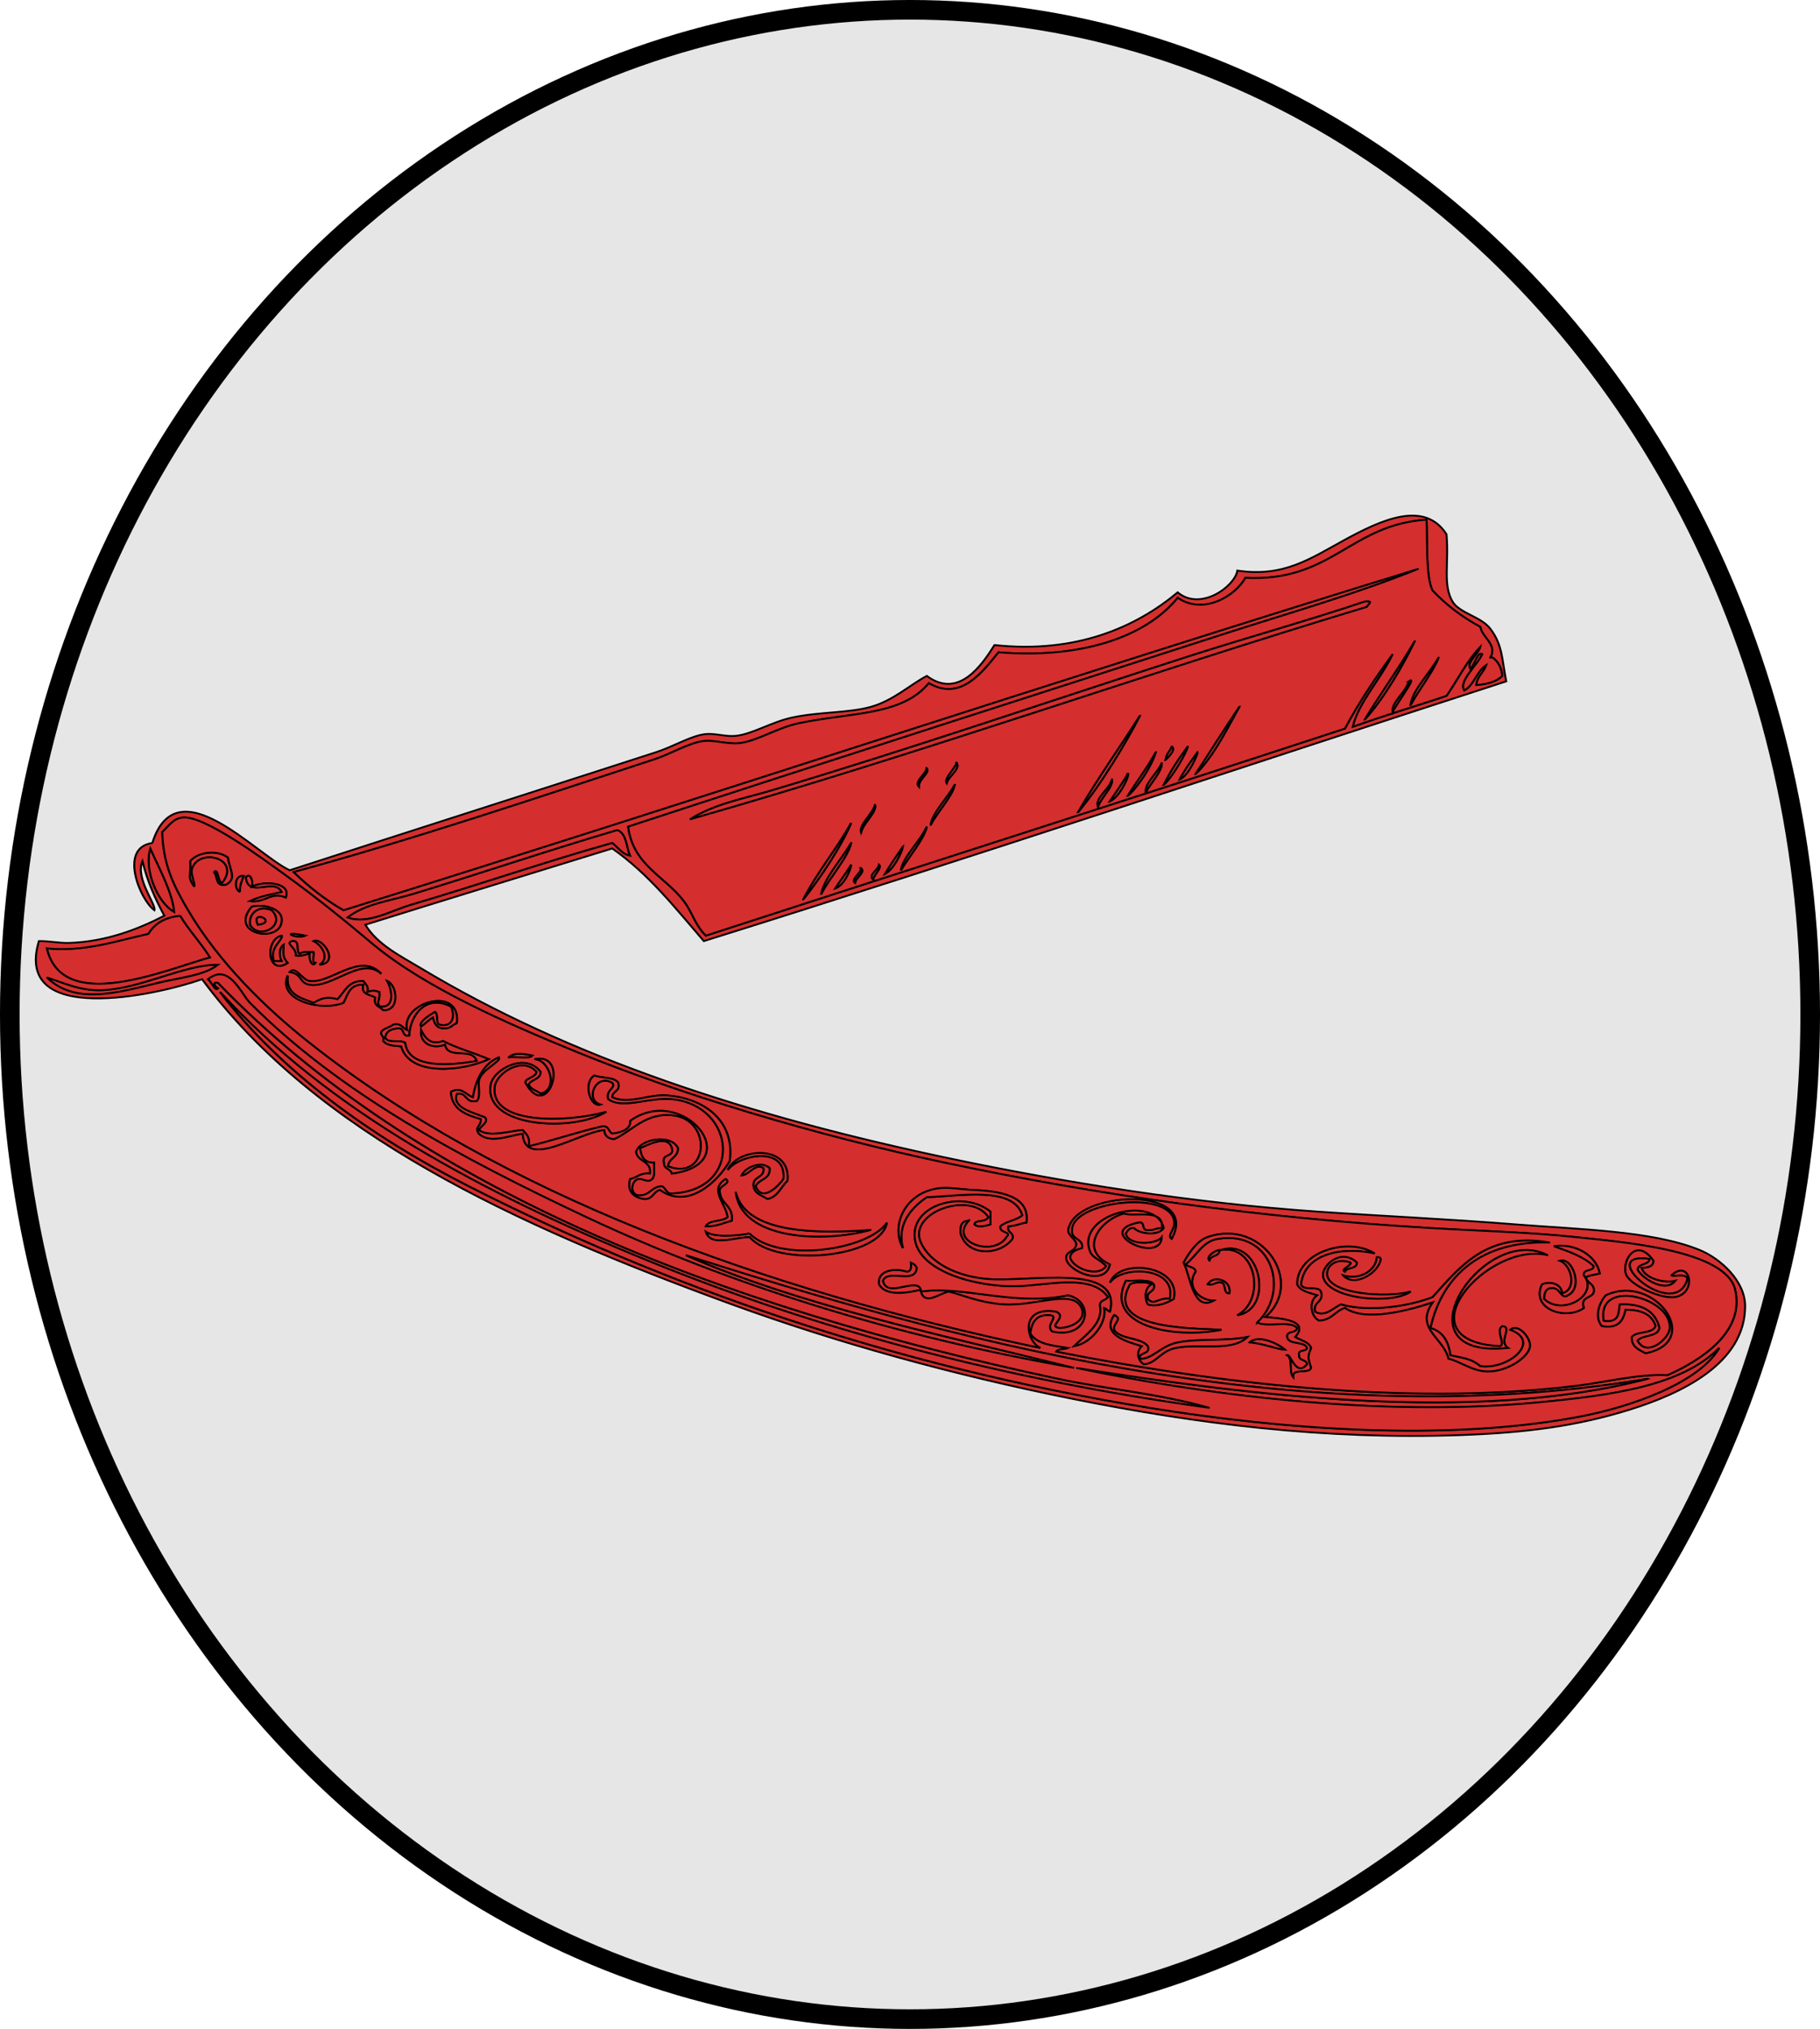 <?xml version="1.0" encoding="UTF-8" standalone="no"?>
<!-- Created with Inkscape (http://www.inkscape.org/) -->

<svg
   width="95.86mm"
   height="106.86mm"
   viewBox="0 0 95.86 106.86"
   version="1.1"
   id="svg11418"
   inkscape:version="1.1.1 (3bf5ae0d25, 2021-09-20)"
   sodipodi:docname="Barber_v2.svg"
   xmlns:inkscape="http://www.inkscape.org/namespaces/inkscape"
   xmlns:sodipodi="http://sodipodi.sourceforge.net/DTD/sodipodi-0.dtd"
   xmlns="http://www.w3.org/2000/svg"
   xmlns:svg="http://www.w3.org/2000/svg">
  <sodipodi:namedview
     id="namedview11420"
     pagecolor="#ffffff"
     bordercolor="#999999"
     borderopacity="1"
     inkscape:pageshadow="0"
     inkscape:pageopacity="0"
     inkscape:pagecheckerboard="0"
     inkscape:document-units="mm"
     showgrid="false"
     inkscape:zoom="0.72337262"
     inkscape:cx="162.43357"
     inkscape:cy="191.46426"
     inkscape:window-width="1920"
     inkscape:window-height="1001"
     inkscape:window-x="-9"
     inkscape:window-y="-9"
     inkscape:window-maximized="1"
     inkscape:current-layer="layer1" />
  <defs
     id="defs11415" />
  <g
     inkscape:label="Calque 1"
     inkscape:groupmode="layer"
     id="layer1"
     transform="translate(-62.029,-98.005)">
    <g
       id="g1547">
      <ellipse
         style="fill:#e6e6e6;fill-opacity:1;stroke:#000000;stroke-width:1.033;stroke-miterlimit:4;stroke-dasharray:none;stroke-opacity:1;paint-order:stroke markers fill"
         id="path11913"
         cx="109.959"
         cy="151.435"
         rx="47.414"
         ry="52.914" />
      <g
         clip-rule="evenodd"
         fill-rule="evenodd"
         id="g1249"
         transform="matrix(0.205,0,0,0.187,63.912,125.161)"
         style="fill:#d52e2e;fill-opacity:1;stroke:#000000;stroke-opacity:1;stroke-width:0.51;stroke-miterlimit:4;stroke-dasharray:none">
	<path
   d="m 341.48,24.182 c 2.417,-0.242 0.953,0.638 0.512,1.535 -58.558,19.369 -114.55,41.297 -173.92,59.851 6.16,-4.389 13.963,-5.889 20.973,-8.185 36.026,-11.795 71.45,-25.169 107.42,-37.854 14.99,-5.287 30.21,-9.886 45.02,-15.347 z"
   id="path1107"
   style="fill:#d52e2e;fill-opacity:1;stroke:#000000;stroke-opacity:1;stroke-width:0.51;stroke-miterlimit:4;stroke-dasharray:none" />

	<path
   fill="#eff0f0"
   d="m 149.65,88.636 c 2.231,1.179 2.066,4.754 3.069,7.162 -2.228,-0.5 -3.09,-2.366 -4.604,-3.581 -16.8,5.14 -34.193,11.754 -51.666,17.393 -5.382,1.737 -11.078,5.616 -16.369,3.581 4.645,-3.95 11.091,-4.72 16.881,-6.65 16.588,-5.529 34.733,-12.271 52.177,-17.904 h 0.51 z"
   id="path1109"
   style="fill:#d52e2e;fill-opacity:1;stroke:#000000;stroke-opacity:1;stroke-width:0.51;stroke-miterlimit:4;stroke-dasharray:none" />

	<path
   fill="#a99a6f"
   d="m 29.437,93.751 c 2.208,5.491 5.708,12.331 6.138,17.904 -4.561,-2.86 -7.805,-12.198 -6.138,-17.909 z"
   id="path1111"
   style="fill:#d52e2e;fill-opacity:1;stroke:#000000;stroke-opacity:1;stroke-width:0.51;stroke-miterlimit:4;stroke-dasharray:none" />

	<path
   d="m 53.479,101.42 c -0.507,1.368 -1.054,2.697 -1.023,4.604 -1.612,-0.8 -1.438,-4.93 1.023,-4.6 z"
   id="path1113"
   style="fill:#d52e2e;fill-opacity:1;stroke:#000000;stroke-opacity:1;stroke-width:0.51;stroke-miterlimit:4;stroke-dasharray:none" />

	<path
   fill="#a99a6f"
   d="m 55.014,115.24 c -0.299,-3.523 2.492,-5.576 5.627,-4.092 3.921,4.35 -3.317,8.55 -5.627,4.09 z m 2.046,0 c 5.321,-0.77 -1.885,-4.54 0,0 z"
   id="path1115"
   style="fill:#d52e2e;fill-opacity:1;stroke:#000000;stroke-opacity:1;stroke-width:0.51;stroke-miterlimit:4;stroke-dasharray:none" />

	<path
   fill="#eff0f0"
   d="m 44.783,124.44 c -11.549,3.494 -37.881,16.109 -41.946,-2.558 9.778,1.034 17.83,-2.124 26.088,-4.092 1.567,-2.866 4.204,-4.663 8.185,-5.115 2.278,4.2 5.337,7.62 7.673,11.76 z"
   id="path1117"
   style="fill:#d52e2e;fill-opacity:1;stroke:#000000;stroke-opacity:1;stroke-width:0.51;stroke-miterlimit:4;stroke-dasharray:none" />

	<path
   d="m 57.06,115.24 c -1.885,-4.54 5.321,-0.77 0,0 z"
   id="path1119"
   style="fill:#d52e2e;fill-opacity:1;stroke:#000000;stroke-opacity:1;stroke-width:0.51;stroke-miterlimit:4;stroke-dasharray:none" />

	<path
   d="m 69.337,118.31 c -2.54,1.24 -7.144,-1.69 0,0 z"
   id="path1121"
   style="fill:#d52e2e;fill-opacity:1;stroke:#000000;stroke-opacity:1;stroke-width:0.51;stroke-miterlimit:4;stroke-dasharray:none" />

	<path
   d="m 65.756,119.84 c 2.356,-0.481 0.981,2.77 2.046,3.581 0.659,-0.705 2.222,-0.506 3.581,-0.511 0.294,0.899 -0.618,3.005 0.512,3.069 -0.885,1.502 -1.862,-1.159 -1.535,-2.558 -1.201,0.163 -1.92,0.808 -3.581,0.512 0.315,-2.23 -2.847,-3.37 -1.023,-4.09 z"
   id="path1123"
   style="fill:#d52e2e;fill-opacity:1;stroke:#000000;stroke-opacity:1;stroke-width:0.51;stroke-miterlimit:4;stroke-dasharray:none" />

	<path
   fill="#eff0f0"
   d="m 46.83,126.49 c -3.367,2.986 -9.479,3.591 -15.347,5.115 -10.109,2.627 -21.23,6.447 -28.646,-1.534 4.124,1.418 8.686,3.889 14.323,3.581 10.277,-0.56 20.969,-7.26 29.67,-7.16 z"
   id="path1125"
   style="fill:#d52e2e;fill-opacity:1;stroke:#000000;stroke-opacity:1;stroke-width:0.51;stroke-miterlimit:4;stroke-dasharray:none" />

	<path
   d="m 127.65,152.07 c -1.042,1.174 -4.248,0.186 -6.138,0.512 1.28,-1.51 4.15,-0.95 6.14,-0.51 z"
   id="path1127"
   style="fill:#d52e2e;fill-opacity:1;stroke:#000000;stroke-opacity:1;stroke-width:0.51;stroke-miterlimit:4;stroke-dasharray:none" />

	<path
   d="m 179.83,190.43 c 2.593,12.239 22.226,11.746 34.785,10.743 -12.41,3.81 -33.47,2.86 -34.79,-10.74 z"
   id="path1129"
   style="fill:#d52e2e;fill-opacity:1;stroke:#000000;stroke-opacity:1;stroke-width:0.51;stroke-miterlimit:4;stroke-dasharray:none" />

	<path
   d="m 218.71,199.13 c -1.602,10.021 -28.447,12.779 -35.296,4.093 -3.909,0.031 -10.106,2.856 -11.254,-1.534 2.274,1.733 8.199,1.082 11.254,0.511 7.48,8.24 30.22,4.88 35.3,-3.07 z"
   id="path1131"
   style="fill:#d52e2e;fill-opacity:1;stroke:#000000;stroke-opacity:1;stroke-width:0.51;stroke-miterlimit:4;stroke-dasharray:none" />

	<path
   d="m 389.05,204.76 c -17.199,-0.629 -27.629,8.936 -30.692,24.043 3.243,1.02 4.664,3.861 5.115,7.673 2.932,0.76 5.35,0.848 7.674,3.069 7.097,1.11 15.897,-6.884 7.673,-10.23 2.074,-2.007 5.28,2.257 5.115,4.604 -0.221,3.135 -6.088,7.436 -11.254,7.162 -3.756,-0.199 -7.049,-3.025 -9.719,-3.581 -1.192,-5.879 -8.772,-8.499 -4.093,-15.858 -5.624,2.041 -17.131,5.646 -22.508,1.535 -2.536,0.874 -3.37,3.45 -6.65,3.581 -2.244,-1.232 -2.706,-5.529 -0.512,-7.162 -2.008,-0.72 -4.336,-1.12 -5.115,-3.069 -0.189,-8.912 12.896,-13.631 19.95,-8.696 -8.466,-2.055 -18.115,0.111 -18.927,8.696 0.422,1.966 4.521,0.253 5.115,2.047 0.815,3.202 -2.091,2.683 -1.534,5.627 2.593,1.722 4.855,-1.269 6.649,-2.047 7.386,2.332 17.739,0.449 23.531,-2.046 6.79,-8.11 13.67,-18.56 30.16,-15.33 z"
   id="path1133"
   style="fill:#d52e2e;fill-opacity:1;stroke:#000000;stroke-opacity:1;stroke-width:0.51;stroke-miterlimit:4;stroke-dasharray:none" />

	<path
   d="m 304.14,206.8 c 0.162,2.037 -2.365,1.385 -2.558,3.069 -1.12,-0.99 1.19,-2.87 2.56,-3.07 z"
   id="path1135"
   style="fill:#d52e2e;fill-opacity:1;stroke:#000000;stroke-opacity:1;stroke-width:0.51;stroke-miterlimit:4;stroke-dasharray:none" />

	<path
   d="m 388.54,208.34 c -15.268,-4.235 -38.435,24.142 -12.276,25.577 1.373,-0.75 -1.3,-4.438 0.512,-5.627 2.871,0.092 -1.119,4.284 1.534,6.139 -29.84,3.51 -6.41,-35.67 10.24,-26.09 z"
   id="path1137"
   style="fill:#d52e2e;fill-opacity:1;stroke:#000000;stroke-opacity:1;stroke-width:0.51;stroke-miterlimit:4;stroke-dasharray:none" />

	<path
   d="m 415.65,209.87 c -0.019,1.687 -1.455,1.955 -3.069,2.046 1.155,3.33 6.448,4.266 8.696,3.581 -2.467,3.602 -8.473,-0.556 -9.72,-3.069 0.097,-1.95 2.855,-1.238 3.069,-3.069 -14.574,-2.18 6.568,18.135 9.72,5.627 -0.351,-1.798 -3.902,-0.392 -4.093,-1.023 4.783,-4.852 6.778,4.954 1.023,6.139 -3.572,0.735 -12.056,-3.494 -12.789,-6.65 -0.94,-4.06 2.88,-10.3 7.16,-3.59 z"
   id="path1139"
   style="fill:#d52e2e;fill-opacity:1;stroke:#000000;stroke-opacity:1;stroke-width:0.51;stroke-miterlimit:4;stroke-dasharray:none" />

	<path
   d="m 344.55,208.85 c 0.595,-0.083 0.91,0.113 1.023,0.512 -0.344,3.854 -6.789,8.269 -9.72,4.604 4.06,1.41 8.41,-1.07 8.7,-5.11 z"
   id="path1141"
   style="fill:#d52e2e;fill-opacity:1;stroke:#000000;stroke-opacity:1;stroke-width:0.51;stroke-miterlimit:4;stroke-dasharray:none" />

	<path
   d="m 224.85,210.38 c 0.736,0.287 1.248,0.799 1.535,1.535 -0.443,4.776 -7.406,0.138 -8.696,3.581 0.943,5.165 8.814,-1.241 9.719,2.558 -3.698,0.952 -9.011,1.903 -10.743,-1.535 -0.583,-4.101 4.174,-4.645 7.162,-3.58 1.12,-0.08 1.1,-1.29 1.03,-2.56 z"
   id="path1143"
   style="fill:#d52e2e;fill-opacity:1;stroke:#000000;stroke-opacity:1;stroke-width:0.51;stroke-miterlimit:4;stroke-dasharray:none" />

	<path
   d="m 306.69,219.08 c -1.77,0.065 -0.746,-2.663 -2.046,-3.069 -1.614,-0.25 -1.807,0.922 -3.581,0.512 1.57,-2.88 6.34,-1.18 5.63,2.56 z"
   id="path1145"
   style="fill:#d52e2e;fill-opacity:1;stroke:#000000;stroke-opacity:1;stroke-width:0.51;stroke-miterlimit:4;stroke-dasharray:none" />

	<path
   d="m 413.6,235.96 c -1.71,-1.018 -3.654,-1.802 -3.581,-4.604 1.279,-1.789 5.312,-0.825 6.139,-3.069 -0.864,-3.229 -3.567,-4.617 -7.674,-4.604 -0.621,2.959 -1.718,5.442 -6.138,4.604 -2.018,-2.609 -0.588,-6.754 1.022,-8.696 12.51,-6.43 25.37,13.04 10.23,16.37 z m 6.14,-6.65 c 1.36,-8.845 -18.797,-14.902 -16.881,-2.558 4.248,0.761 3.756,-2.677 4.093,-4.604 5.924,-0.297 9.238,2.016 10.23,6.65 -0.405,2.663 -4.303,1.836 -5.627,3.581 2.47,4.85 7.81,-0.55 8.19,-3.07 z"
   id="path1147"
   style="fill:#d52e2e;fill-opacity:1;stroke:#000000;stroke-opacity:1;stroke-width:0.51;stroke-miterlimit:4;stroke-dasharray:none" />

	<path
   fill="#a99a6f"
   d="m 411.56,232.38 c 1.324,-1.745 5.222,-0.918 5.627,-3.581 -0.992,-4.635 -4.307,-6.947 -10.23,-6.65 -0.337,1.928 0.155,5.365 -4.093,4.604 -1.916,-12.345 18.241,-6.287 16.881,2.558 -0.39,2.52 -5.73,7.92 -8.19,3.07 z"
   id="path1149"
   style="fill:#d52e2e;fill-opacity:1;stroke:#000000;stroke-opacity:1;stroke-width:0.51;stroke-miterlimit:4;stroke-dasharray:none" />

	<path
   d="m 321.02,234.94 c -1.749,0.032 -5.957,-1.878 -9.207,-2.047 2.42,-2.44 7.53,0.42 9.21,2.05 z"
   id="path1151"
   style="fill:#d52e2e;fill-opacity:1;stroke:#000000;stroke-opacity:1;stroke-width:0.51;stroke-miterlimit:4;stroke-dasharray:none" />

	<path
   d="m 29.948,92.217 c 6.268,-21.835 26.481,3.158 35.297,7.673 29.926,-10.654 62.603,-22.078 94.124,-33.25 4.583,-1.624 9.021,-4.69 12.789,-5.115 2.301,-0.26 5.146,0.8 7.673,0.512 4.297,-0.491 9.104,-3.844 14.323,-5.116 6.928,-1.687 14.701,-1.284 20.462,-3.069 5.761,-1.786 10.105,-6.291 14.323,-8.696 8.128,6.562 14.062,-2.895 17.393,-8.696 21.096,2.479 36.452,-5.13 47.062,-14.835 5.892,5.399 14.693,-1.701 15.347,-6.138 11.953,1.967 18.876,-3.478 27.623,-8.696 9.41,-5.614 20.438,-11.205 26.089,-1.535 0.676,8.138 -1.015,14.123 1.534,18.927 1.766,3.328 7.352,4.234 9.72,7.673 3.128,4.544 2.921,8.13 4.092,14.835 -68.7,24.401 -136.78,49.413 -206.15,73.15 -7.285,-9.255 -14.166,-18.914 -23.531,-26.089 -21.144,7.162 -42.353,14.257 -63.431,21.485 3.078,5.607 9.103,8.839 14.323,12.277 37.95,24.992 83.951,41.647 136.58,53.712 28.096,6.44 61.153,12.358 94.123,14.835 16.357,1.228 33.795,2.104 50.643,3.58 16.007,1.402 34.894,1.75 47.062,7.162 5.453,2.425 11.771,8.774 11.766,15.857 -0.014,16.159 -16.363,24.619 -29.67,29.158 -13.451,4.588 -26.589,6.51 -43.481,7.161 -35.019,1.352 -67.651,-3.161 -99.75,-10.23 -30.651,-6.75 -60.339,-15.744 -87.474,-26.601 -55.893,-22.362 -106.86,-48.28 -136.07,-91.566 -11.98,4.6 -48.529,13.36 -41.929,-10.74 2.624,-0.041 5.268,0.59 7.673,0.511 9.762,-0.317 18.138,-4.037 24.554,-7.673 -2.323,-4.668 -4.343,-9.64 -5.627,-15.346 -1.915,4.862 3.536,12.089 3.069,13.812 -3.629,-2.8 -9.29,-17.638 -0.512,-18.933 z m 341.2,-60.874 c -4.736,-2.767 -8.8,-6.206 -12.277,-10.23 -1.786,-3.877 -1.299,-14.072 -1.534,-19.95 -19.611,1.362 -24.338,17.609 -46.551,16.369 -2.613,5.18 -10.823,10.566 -17.393,5.627 -8.589,11.57 -25.736,17.182 -46.039,15.346 -3.882,5.181 -9.607,14.042 -17.904,8.696 -6.88,9.135 -19.5,8.171 -33.25,11.254 -5.647,1.267 -10.849,5.064 -15.346,5.627 -3.276,0.41 -6.648,-1.063 -9.719,-0.511 -3.655,0.657 -8.163,3.639 -12.277,5.115 -30.565,10.966 -62.212,22.651 -92.589,31.716 3.798,4.045 7.98,7.707 12.789,10.742 92.246,-31.542 184.94,-65.375 276.23,-96.17 -16.218,7.176 -33.305,12.461 -50.131,18.416 -51.23,18.131 -102.37,36.064 -152.95,54.227 1.257,10.866 9.512,13.985 14.323,20.973 2.245,3.26 2.725,6.471 5.627,9.719 54.669,-19.504 109.65,-38.696 164.2,-58.316 3.642,-7.442 7.826,-14.34 12.277,-20.973 -2.958,6.934 -8.842,13.665 -10.231,20.462 7.825,-3.088 16.037,-5.789 24.043,-8.696 2.929,-4.574 5.179,-9.826 8.696,-13.812 -0.439,2.132 -3.577,4.248 -2.558,6.139 1.068,-0.997 1.843,-4.952 3.068,-4.092 -1.254,3.16 -6.168,7.606 -4.604,10.231 2.596,-1.667 3.114,-5.412 5.627,-7.162 -0.62,2.108 -2.322,3.134 -2.558,5.627 2.841,-0.229 5.208,-0.93 6.65,-2.558 -0.209,-4.192 -3.358,-6.003 -3.069,-5.116 1.92,-3.776 -2.12,-5.63 -2.56,-8.701 z m 24.04,213.83 c 8.192,-1.061 16.541,-3.506 24.043,-3.069 8.553,-4.169 19.921,-12.121 17.392,-24.042 -2.371,-11.181 -28.563,-13.381 -40.923,-14.835 -11.742,-1.382 -24.729,-1.736 -37.343,-2.558 -45.152,-2.941 -85.992,-9.417 -124.82,-18.416 -33.512,-7.768 -67.696,-19.148 -94.635,-31.204 C 121.161,143.11 99.655,132.796 86.214,120.357 80.779,115.329 72.691,107.993 63.706,100.919 58.806,97.061 43.073,84.198 37.617,85.061 c -2.349,0.372 -3.318,2.207 -5.115,4.093 0.262,9.024 2.768,14.795 6.65,21.996 8.017,14.87 20.012,27.645 31.204,37.342 49.007,42.465 116.28,69.479 187.74,85.939 -3.587,-1.66 -5.661,-11.904 4.092,-10.23 3.174,1.635 -2.567,4.251 1.023,4.604 3.93,-0.321 6.296,-2.734 5.627,-5.115 -1.783,-6.348 -11.934,-0.776 -20.462,-1.535 -6.396,-0.569 -10.521,-2.772 -13.812,-3.58 -2.373,0.498 -6.096,4.021 -7.162,0 10.828,-1.818 23.845,4.195 37.854,1.022 7.047,1.753 5.304,12.509 -4.092,10.231 -1.97,-1.81 1.866,-4.262 -0.512,-4.604 -3.712,-0.301 -4.737,2.084 -5.116,5.115 1.604,3 5.771,3.437 9.72,4.093 -0.896,0.468 -2.553,0.176 -3.069,1.023 39.11,8.49 88.25,15.53 133.01,9.74 z M 149.138,88.643 c -17.444,5.633 -35.589,12.375 -52.177,17.904 -5.79,1.93 -12.236,2.701 -16.881,6.65 5.292,2.035 10.987,-1.844 16.369,-3.581 17.473,-5.639 34.866,-12.252 51.666,-17.393 1.514,1.215 2.376,3.081 4.604,3.581 -1.003,-2.408 -0.838,-5.983 -3.069,-7.162 h -0.51 z m -113.56,23.024 c -0.43,-5.573 -3.93,-12.414 -6.138,-17.904 -1.667,5.706 1.577,15.044 6.138,17.904 z m 1.535,1.02 c -3.981,0.452 -6.617,2.25 -8.185,5.115 -8.259,1.968 -16.311,5.126 -26.088,4.092 4.065,18.667 30.397,6.052 41.946,2.558 -2.336,-4.15 -5.395,-7.57 -7.673,-11.77 z m -19.95,20.97 c -5.637,0.308 -10.199,-2.163 -14.323,-3.581 7.416,7.981 18.537,4.161 28.646,1.534 5.868,-1.524 11.98,-2.129 15.347,-5.115 -8.701,-0.09 -19.393,6.61 -29.67,7.17 z m 149.88,74.69 c 29.64,14.183 65.303,22.342 99.751,31.716 -46.094,-8.881 -88.128,-23.273 -125.33,-42.458 -32.18,-16.596 -63.583,-35.046 -86.451,-60.362 -2.302,-2.548 -5.34,-11.35 -10.743,-6.65 0.827,0.571 1.837,3.574 2.558,2.558 -0.532,-0.208 -1.796,-1.983 0,-1.535 50.865,57.863 128.86,91.172 215.87,111.52 12.706,2.971 25.988,4.147 38.877,8.185 -52.999,-7.962 -101.56,-22.328 -144.26,-41.435 -42.576,-19.054 -81.708,-41.908 -109.98,-75.709 15.6,22.356 38.643,40.65 63.943,54.735 50.318,28.013 107.96,50.457 174.95,62.408 33.641,6.002 75.502,9.575 109.98,2.558 13.689,-2.786 31.16,-9.645 36.319,-19.438 -9.602,10.69 -27.433,13.349 -46.551,15.346 -41.88,4.375 -87.596,-2.501 -118.68,-9.719 43.151,7.42 101.58,15.945 146.81,3.069 -90.96,16.75 -183.25,-12.55 -247.06,-34.79 z"
   id="path1153"
   style="fill:#d52e2e;fill-opacity:1;stroke:#000000;stroke-opacity:1;stroke-width:0.51;stroke-miterlimit:4;stroke-dasharray:none" />

	<path
   d="m 348.64,55.386 c -0.538,-2.763 3.353,-5.506 4.092,-8.696 2.64,-1.972 -3.21,6.388 -4.09,8.696 z"
   id="path1155"
   style="fill:#d52e2e;fill-opacity:1;stroke:#000000;stroke-opacity:1;stroke-width:0.51;stroke-miterlimit:4;stroke-dasharray:none" />

	<path
   fill="#eff0f0"
   d="m 373.7,40.04 c -0.289,-0.888 2.86,0.923 3.069,5.116 -1.442,1.627 -3.81,2.329 -6.65,2.558 0.235,-2.493 1.938,-3.519 2.558,-5.627 -2.513,1.75 -3.031,5.494 -5.627,7.162 -1.564,-2.625 3.35,-7.071 4.604,-10.231 -1.226,-0.859 -2,3.096 -3.068,4.092 -1.02,-1.891 2.118,-4.006 2.558,-6.139 -3.518,3.986 -5.768,9.238 -8.696,13.812 -8.006,2.907 -16.218,5.608 -24.043,8.696 1.39,-6.797 7.273,-13.528 10.231,-20.462 -4.451,6.633 -8.636,13.531 -12.277,20.973 -54.554,19.62 -109.54,38.812 -164.2,58.316 -2.902,-3.248 -3.382,-6.459 -5.627,-9.719 -4.811,-6.988 -13.066,-10.107 -14.323,-20.973 50.59,-18.167 101.73,-36.1 152.96,-54.227 16.826,-5.954 33.913,-11.24 50.131,-18.416 -91.29,30.795 -183.99,64.628 -276.23,96.17 -4.809,-3.035 -8.99,-6.697 -12.789,-10.742 30.376,-9.065 62.024,-20.75 92.589,-31.716 4.114,-1.476 8.623,-4.458 12.277,-5.115 3.071,-0.552 6.443,0.921 9.719,0.511 4.497,-0.562 9.699,-4.36 15.346,-5.627 13.75,-3.083 26.37,-2.119 33.25,-11.254 8.296,5.345 14.022,-3.516 17.904,-8.696 20.303,1.836 37.45,-3.776 46.039,-15.346 6.569,4.939 14.779,-0.447 17.393,-5.627 22.213,1.24 26.939,-15.007 46.551,-16.369 0.235,5.878 -0.252,16.073 1.534,19.95 3.478,4.024 7.541,7.463 12.277,10.23 0.44,3.073 4.48,4.927 2.55,8.699 z m -20.97,6.65 c -0.739,3.189 -4.63,5.933 -4.092,8.696 0.88,-2.308 6.73,-10.668 4.09,-8.696 z m -56.27,-7.162 c -35.974,12.685 -71.398,26.059 -107.42,37.854 -7.01,2.295 -14.813,3.796 -20.973,8.185 59.373,-18.553 115.37,-40.482 173.92,-59.851 0.441,-0.896 1.905,-1.777 -0.512,-1.535 -14.81,5.462 -30.03,10.061 -45.02,15.347 z m 45.02,17.904 c 5.074,-6.181 9.869,-15.366 12.789,-21.997 -4.03,7.574 -8.66,14.533 -12.79,21.997 z m 11.76,-4.092 c 2.156,-4.326 5.978,-9.707 7.161,-13.3 -2.18,4.293 -6.65,9.03 -7.16,13.3 z m -43.99,0.512 c -3.847,6.213 -7.484,12.636 -11.254,18.927 4.65,-4.741 9.18,-15.005 11.25,-18.927 z m -25.58,2.557 c -5.258,9.066 -10.91,17.736 -15.858,27.111 5.91,-7.744 12.61,-20.12 15.86,-27.111 z m 12.28,8.696 c -2.27,3.357 -4.398,6.855 -6.139,10.742 2.47,-2.522 5.94,-9.346 6.14,-10.742 z m -5.63,3.581 c -1.166,1.223 3.166,-2.715 1.535,-3.581 -0.43,1.281 -1.4,2.009 -1.54,3.581 z m 3.58,5.627 c 2.389,-1.104 4.745,-7.42 4.604,-7.673 -1.63,2.453 -3.26,4.919 -4.6,7.673 z m -13.3,4.604 c 3.052,-3.089 6.237,-8.763 7.161,-12.277 -2.13,4.345 -4.84,8.116 -7.16,12.277 z m -46.55,-3.581 c 0.469,-1.934 3.553,-3.929 2.558,-5.627 -0.63,1.773 -3.22,4.259 -2.56,5.627 z m 51.16,2.558 c 1.244,-2.514 4.239,-5.981 4.093,-8.185 -1.01,2.752 -4.46,5.755 -4.09,8.185 z m -58.32,-1.535 c -0.094,-2.16 2.91,-3.885 2.046,-5.116 -0.38,1.686 -3.21,3.588 -2.05,5.116 z m 53.71,-3.581 c -1.474,2.619 -3.019,5.167 -4.604,7.673 2.42,-1.074 5,-7.161 4.6,-7.673 z m -7.67,9.208 c 0.799,-2.621 3.938,-5.6 3.581,-7.673 -0.6,2.816 -4.42,5.115 -3.58,7.673 z m -42.97,5.116 c 1.727,-3.733 5.584,-8.052 6.138,-11.254 -1.81,3.652 -5.77,7.861 -6.14,11.254 z m -17.9,2.046 c 0.687,-2.732 4.016,-5.521 3.581,-7.673 -0.7,2.72 -4.08,5.454 -3.58,7.673 z m -14.84,18.932 c 4.58,-6.334 9.702,-14.851 12.277,-21.485 -3.8,7.452 -8.7,13.795 -12.28,21.485 z m 25.07,-8.19 c 2.073,-3.898 5.932,-8.729 6.65,-12.277 -1.76,4.208 -6.12,8.542 -6.65,12.277 z m -20.46,6.65 c 2.226,-4.768 6.701,-10.006 7.673,-14.323 -2.43,4.568 -6.88,9.823 -7.67,14.323 z m 16.37,-5.63 c 2.344,-1.415 4.246,-5.976 4.604,-7.673 -1.59,2.51 -3.13,5.057 -4.6,7.673 z M 205.41,105 c 2.336,-0.913 3.948,-5.248 4.093,-6.65 -1.26,2.33 -2.76,4.41 -4.09,6.65 z m 9.72,-2.55 c 0.281,-1.282 2.389,-3.369 1.534,-4.092 -0.13,1.428 -2.87,2.882 -1.53,4.092 z m -4.61,1.02 c 0.088,-1.476 2.722,-3.036 1.535,-4.092 -0.09,1.472 -2.72,3.032 -1.54,4.092 z"
   id="path1157"
   style="fill:#d52e2e;fill-opacity:1;stroke:#000000;stroke-opacity:1;stroke-width:0.51;stroke-miterlimit:4;stroke-dasharray:none" />

	<path
   d="m 354.27,35.436 c -2.92,6.631 -7.715,15.816 -12.789,21.997 4.13,-7.465 8.76,-14.424 12.79,-21.997 z"
   id="path1159"
   style="fill:#d52e2e;fill-opacity:1;stroke:#000000;stroke-opacity:1;stroke-width:0.51;stroke-miterlimit:4;stroke-dasharray:none" />

	<path
   d="m 360.4,40.04 c -1.184,3.594 -5.005,8.974 -7.161,13.3 0.51,-4.27 4.98,-9.007 7.16,-13.3 z"
   id="path1161"
   style="fill:#d52e2e;fill-opacity:1;stroke:#000000;stroke-opacity:1;stroke-width:0.51;stroke-miterlimit:4;stroke-dasharray:none" />

	<path
   d="m 298,72.778 c 3.77,-6.291 7.407,-12.714 11.254,-18.927 -2.07,3.923 -6.6,14.187 -11.25,18.927 z"
   id="path1163"
   style="fill:#d52e2e;fill-opacity:1;stroke:#000000;stroke-opacity:1;stroke-width:0.51;stroke-miterlimit:4;stroke-dasharray:none" />

	<path
   d="m 267.82,83.521 c 4.948,-9.375 10.601,-18.045 15.858,-27.111 -3.26,6.99 -9.96,19.366 -15.86,27.111 z"
   id="path1165"
   style="fill:#d52e2e;fill-opacity:1;stroke:#000000;stroke-opacity:1;stroke-width:0.51;stroke-miterlimit:4;stroke-dasharray:none" />

	<path
   d="m 289.81,75.848 c 1.74,-3.887 3.869,-7.385 6.139,-10.742 -0.2,1.395 -3.67,8.219 -6.14,10.742 z"
   id="path1167"
   style="fill:#d52e2e;fill-opacity:1;stroke:#000000;stroke-opacity:1;stroke-width:0.51;stroke-miterlimit:4;stroke-dasharray:none" />

	<path
   d="m 291.86,65.105 c 1.631,0.865 -2.701,4.804 -1.535,3.581 0.14,-1.572 1.11,-2.3 1.54,-3.581 z"
   id="path1169"
   style="fill:#d52e2e;fill-opacity:1;stroke:#000000;stroke-opacity:1;stroke-width:0.51;stroke-miterlimit:4;stroke-dasharray:none" />

	<path
   d="m 298.51,66.64 c 0.142,0.253 -2.215,6.569 -4.604,7.673 1.33,-2.754 2.96,-5.22 4.6,-7.673 z"
   id="path1171"
   style="fill:#d52e2e;fill-opacity:1;stroke:#000000;stroke-opacity:1;stroke-width:0.51;stroke-miterlimit:4;stroke-dasharray:none" />

	<path
   d="m 287.77,66.64 c -0.924,3.514 -4.109,9.188 -7.161,12.277 2.31,-4.161 5.02,-7.932 7.16,-12.277 z"
   id="path1173"
   style="fill:#d52e2e;fill-opacity:1;stroke:#000000;stroke-opacity:1;stroke-width:0.51;stroke-miterlimit:4;stroke-dasharray:none" />

	<path
   d="m 236.61,69.709 c 0.995,1.698 -2.089,3.693 -2.558,5.627 -0.66,-1.368 1.93,-3.854 2.56,-5.627 z"
   id="path1175"
   style="fill:#d52e2e;fill-opacity:1;stroke:#000000;stroke-opacity:1;stroke-width:0.51;stroke-miterlimit:4;stroke-dasharray:none" />

	<path
   d="m 289.3,69.709 c 0.146,2.203 -2.849,5.67 -4.093,8.185 -0.37,-2.43 3.08,-5.433 4.09,-8.185 z"
   id="path1177"
   style="fill:#d52e2e;fill-opacity:1;stroke:#000000;stroke-opacity:1;stroke-width:0.51;stroke-miterlimit:4;stroke-dasharray:none" />

	<path
   d="m 228.94,71.244 c 0.863,1.231 -2.141,2.956 -2.046,5.116 -1.16,-1.529 1.67,-3.431 2.05,-5.116 z"
   id="path1179"
   style="fill:#d52e2e;fill-opacity:1;stroke:#000000;stroke-opacity:1;stroke-width:0.51;stroke-miterlimit:4;stroke-dasharray:none" />

	<path
   d="m 276,80.452 c 1.586,-2.506 3.131,-5.054 4.604,-7.673 0.4,0.511 -2.18,6.598 -4.6,7.673 z"
   id="path1181"
   style="fill:#d52e2e;fill-opacity:1;stroke:#000000;stroke-opacity:1;stroke-width:0.51;stroke-miterlimit:4;stroke-dasharray:none" />

	<path
   d="m 276.51,74.313 c 0.356,2.073 -2.782,5.052 -3.581,7.673 -0.84,-2.558 2.98,-4.857 3.58,-7.673 z"
   id="path1183"
   style="fill:#d52e2e;fill-opacity:1;stroke:#000000;stroke-opacity:1;stroke-width:0.51;stroke-miterlimit:4;stroke-dasharray:none" />

	<path
   d="m 236.1,75.848 c -0.554,3.202 -4.412,7.521 -6.138,11.254 0.37,-3.393 4.33,-7.602 6.14,-11.254 z"
   id="path1185"
   style="fill:#d52e2e;fill-opacity:1;stroke:#000000;stroke-opacity:1;stroke-width:0.51;stroke-miterlimit:4;stroke-dasharray:none" />

	<path
   d="m 215.64,81.475 c 0.435,2.152 -2.894,4.941 -3.581,7.673 -0.5,-2.219 2.88,-4.953 3.58,-7.673 z"
   id="path1187"
   style="fill:#d52e2e;fill-opacity:1;stroke:#000000;stroke-opacity:1;stroke-width:0.51;stroke-miterlimit:4;stroke-dasharray:none" />

	<path
   d="m 291.86,203.73 c -1.531,-1.016 1.315,-2.836 0.511,-5.627 -2.373,-8.242 -26.137,-4.607 -26.088,3.069 -0.369,2.927 2.927,2.188 2.558,5.115 -1.409,0.467 -2.813,0.938 -3.069,2.558 0.553,3.106 7.059,5.847 9.208,2.558 -1.526,-1.971 -3.403,-2.207 -4.093,-4.092 -3.858,-10.556 16.762,-16.319 18.927,-6.65 -1.361,2.362 -6.278,1.674 -7.673,0 -1.28,-0.087 -1.602,0.786 -2.046,1.534 0.431,3.357 7.627,3.229 9.208,1.023 -0.284,7.859 -17.733,-1.438 -6.139,-4.093 1.902,-0.538 1.003,1.726 2.046,2.047 1.928,0.393 2.445,-0.624 4.093,-0.512 0.784,-5.733 -7.265,-2.984 -9.72,-4.093 -6.387,1.947 -11.621,10.291 -3.581,14.323 -1.183,6.438 -10.704,2.054 -11.254,-1.534 -0.347,-2.263 2.438,-1.964 2.558,-4.093 0.075,-1.332 -2.245,-2.566 -2.046,-4.092 1.45,-11.2 34.24,-12.72 26.59,2.55 z"
   id="path1189"
   style="fill:#d52e2e;fill-opacity:1;stroke:#000000;stroke-opacity:1;stroke-width:0.51;stroke-miterlimit:4;stroke-dasharray:none" />

	<path
   d="m 209.5,86.59 c -2.576,6.634 -7.697,15.151 -12.277,21.485 3.58,-7.69 8.48,-14.033 12.28,-21.49 z"
   id="path1191"
   style="fill:#d52e2e;fill-opacity:1;stroke:#000000;stroke-opacity:1;stroke-width:0.51;stroke-miterlimit:4;stroke-dasharray:none" />

	<path
   d="m 228.94,87.613 c -0.719,3.548 -4.577,8.379 -6.65,12.277 0.53,-3.735 4.89,-8.069 6.65,-12.277 z"
   id="path1193"
   style="fill:#d52e2e;fill-opacity:1;stroke:#000000;stroke-opacity:1;stroke-width:0.51;stroke-miterlimit:4;stroke-dasharray:none" />

	<path
   d="m 209.5,92.217 c -0.972,4.317 -5.447,9.556 -7.673,14.323 0.79,-4.5 5.24,-9.755 7.67,-14.323 z"
   id="path1195"
   style="fill:#d52e2e;fill-opacity:1;stroke:#000000;stroke-opacity:1;stroke-width:0.51;stroke-miterlimit:4;stroke-dasharray:none" />

	<path
   d="m 222.8,93.24 c -0.358,1.697 -2.26,6.258 -4.604,7.673 1.47,-2.616 3.01,-5.163 4.6,-7.67 z"
   id="path1197"
   style="fill:#d52e2e;fill-opacity:1;stroke:#000000;stroke-opacity:1;stroke-width:0.51;stroke-miterlimit:4;stroke-dasharray:none" />

	<path
   d="m 39.668,97.333 c 1.89,-2.58 6.923,-3.383 9.719,-1.023 0.435,3.468 2.414,5.981 -0.512,7.673 -2.843,0.626 -2.089,-2.344 -3.069,-3.581 1.116,-1.411 0.931,2.786 2.046,3.069 5.04,-6.833 -5.755,-10.052 -7.673,-4.092 -0.38,1.182 0.271,2.873 0.512,4.092 0.476,2.405 -0.902,-0.512 -1.023,-1.023 -0.297,-1.25 0.184,-1.95 0,-5.117 z"
   id="path1199"
   style="fill:#d52e2e;fill-opacity:1;stroke:#000000;stroke-opacity:1;stroke-width:0.51;stroke-miterlimit:4;stroke-dasharray:none" />

	<path
   d="m 209.5,98.355 c -0.145,1.402 -1.756,5.737 -4.093,6.65 1.33,-2.24 2.83,-4.32 4.09,-6.645 z"
   id="path1201"
   style="fill:#d52e2e;fill-opacity:1;stroke:#000000;stroke-opacity:1;stroke-width:0.51;stroke-miterlimit:4;stroke-dasharray:none" />

	<path
   d="m 216.66,98.355 c 0.855,0.724 -1.253,2.81 -1.534,4.092 -1.34,-1.21 1.4,-2.664 1.53,-4.095 z"
   id="path1203"
   style="fill:#d52e2e;fill-opacity:1;stroke:#000000;stroke-opacity:1;stroke-width:0.51;stroke-miterlimit:4;stroke-dasharray:none" />

	<path
   d="m 212.06,99.378 c 1.188,1.057 -1.447,2.617 -1.535,4.092 -1.18,-1.06 1.45,-2.62 1.54,-4.092 z"
   id="path1205"
   style="fill:#d52e2e;fill-opacity:1;stroke:#000000;stroke-opacity:1;stroke-width:0.51;stroke-miterlimit:4;stroke-dasharray:none" />

	<path
   fill="#a99a6f"
   d="m 262.19,235.45 c 0.517,-0.848 2.173,-0.556 3.069,-1.023 -3.948,-0.656 -8.115,-1.093 -9.72,-4.093 0.379,-3.031 1.404,-5.416 5.116,-5.115 2.378,0.343 -1.458,2.795 0.512,4.604 9.396,2.277 11.139,-8.479 4.092,-10.231 -14.009,3.173 -27.026,-2.841 -37.854,-1.022 1.066,4.021 4.789,0.498 7.162,0 3.29,0.808 7.415,3.011 13.812,3.58 8.528,0.759 18.679,-4.812 20.462,1.535 0.669,2.381 -1.697,4.794 -5.627,5.115 -3.591,-0.353 2.15,-2.969 -1.023,-4.604 -9.753,-1.674 -7.679,8.57 -4.092,10.23 -71.456,-16.46 -138.73,-43.475 -187.74,-85.939 -11.192,-9.697 -23.188,-22.472 -31.204,-37.342 -3.882,-7.201 -6.388,-12.972 -6.65,-21.996 1.797,-1.886 2.767,-3.721 5.115,-4.093 5.456,-0.863 21.188,12 26.089,15.858 8.985,7.075 17.073,14.41 22.508,19.438 13.442,12.439 34.947,22.753 52.688,30.692 26.939,12.056 61.123,23.437 94.635,31.204 38.824,8.999 79.664,15.475 124.82,18.416 12.613,0.821 25.601,1.176 37.343,2.558 12.359,1.454 38.552,3.654 40.923,14.835 2.529,11.921 -8.839,19.873 -17.392,24.042 -7.502,-0.437 -15.851,2.009 -24.043,3.069 -44.76,5.79 -93.9,-1.25 -133,-9.72 z m 3.07,-34.27 c -0.199,1.525 2.121,2.76 2.046,4.092 -0.119,2.129 -2.904,1.83 -2.558,4.093 0.55,3.588 10.071,7.972 11.254,1.534 -8.04,-4.032 -2.806,-12.376 3.581,-14.323 2.455,1.108 10.504,-1.641 9.72,4.093 -1.647,-0.112 -2.165,0.904 -4.093,0.512 -1.043,-0.321 -0.144,-2.585 -2.046,-2.047 -11.595,2.655 5.854,11.952 6.139,4.093 -1.581,2.205 -8.777,2.334 -9.208,-1.023 0.444,-0.748 0.766,-1.621 2.046,-1.534 1.395,1.674 6.312,2.362 7.673,0 -2.165,-9.669 -22.785,-3.905 -18.927,6.65 0.689,1.885 2.566,2.121 4.093,4.092 -2.149,3.289 -8.655,0.549 -9.208,-2.558 0.256,-1.62 1.66,-2.091 3.069,-2.558 0.369,-2.927 -2.927,-2.188 -2.558,-5.115 -0.049,-7.677 23.715,-11.312 26.088,-3.069 0.805,2.791 -2.042,4.611 -0.511,5.627 7.66,-15.26 -25.13,-13.74 -26.59,-2.54 z M 39.67,102.45 c 0.121,0.511 1.499,3.428 1.023,1.023 -0.241,-1.219 -0.892,-2.911 -0.512,-4.092 1.918,-5.959 12.713,-2.74 7.673,4.092 -1.115,-0.283 -0.931,-4.479 -2.046,-3.069 0.98,1.236 0.227,4.207 3.069,3.581 2.926,-1.691 0.946,-4.205 0.512,-7.673 -2.796,-2.36 -7.829,-1.557 -9.719,1.023 0.184,3.17 -0.297,3.87 0,5.12 z m 12.789,3.58 c -0.031,-1.907 0.516,-3.236 1.023,-4.604 -2.462,-0.34 -2.636,3.79 -1.023,4.6 z m 10.742,0 c -2.91,0.671 -5.838,1.323 -8.185,2.558 3.946,0.577 5.559,-2.887 9.208,-1.023 1.563,-4.211 -5.481,-4.839 -8.696,-3.069 0.455,-1.527 -0.521,-4.188 -1.535,-2.558 0.632,6.02 7.324,-0.17 9.208,4.09 z m 0,7.67 c -0.102,-2.883 -4.249,-4.38 -7.673,-3.581 -6.318,8.05 7.921,10.59 7.673,3.58 z m 6.138,4.61 c -7.144,-1.69 -2.54,1.24 0,0 z m -4.604,7.67 c -1.607,-1.739 -1.05,-3.7 -1.023,-5.115 -1.251,0.897 -1.208,3.085 -0.512,4.604 h -2.046 c -1.163,-3.904 2.343,-5.825 2.046,-7.162 -4.372,0.94 -3.791,11.48 1.535,7.68 z m 8.185,0.51 c 5.308,-0.53 0.677,-7.83 -1.535,-6.65 2.196,1.12 4.263,4.84 1.535,6.65 z m -6.139,-2.56 c 1.661,0.296 2.38,-0.349 3.581,-0.512 -0.327,1.399 0.649,4.06 1.535,2.558 -1.13,-0.063 -0.217,-2.17 -0.512,-3.069 -1.359,0.005 -2.921,-0.193 -3.581,0.511 -1.065,-0.811 0.31,-4.062 -2.046,-3.581 -1.824,0.72 1.338,1.86 1.023,4.09 z m 3.581,8.19 c 5.824,1.07 13.369,-8.199 18.416,-3.069 -5.431,-6.36 -12.959,2.882 -18.416,2.046 -1.981,-0.303 -3.546,-4.384 -5.115,-2.558 3.346,0.56 2.361,3.07 5.115,3.58 z m 8.697,5.11 c 1.116,-2.294 1.519,-5.302 5.115,-5.115 -0.685,2.901 1.724,2.71 3.069,3.581 -0.532,2.407 1.179,2.572 2.046,3.581 4.341,0.295 3.61,-7.037 1.023,-8.185 1.066,1.989 2.35,7.876 -2.046,7.162 -0.704,-1.549 0.244,-1.828 0,-4.093 -1.498,-0.459 -1.572,-0.459 -3.069,0 0.405,-1.769 -0.568,-2.159 -1.023,-3.069 -4.032,-0.11 -4.745,3.098 -6.65,5.116 -2.969,-0.834 -4.149,-0.172 -6.139,1.022 -3.397,-1.377 -7.163,-2.385 -6.65,-7.673 -2.723,6.82 8.434,10.21 14.324,7.66 z m 16.369,7.68 c -1.229,-0.477 -1.354,-2.057 -3.581,-1.535 -0.881,0.824 -2.403,1.007 -3.069,2.046 -0.209,1.232 0.934,1.112 0.511,2.558 1.198,1.503 3.315,1.299 4.604,1.535 2.307,8.564 15.859,6.966 22.508,3.581 -4.607,-2.07 -7.938,-2.978 -11.765,-5.116 -3.161,1.35 -4.614,-0.867 -5.627,-3.068 -0.406,3.775 2.986,5.459 6.138,4.092 0.823,4.367 6.861,0.549 8.185,4.604 -6.708,1.256 -17.619,2.369 -18.416,-5.115 -1.218,-0.998 -4.745,0.312 -5.116,-1.534 0.215,-1.831 1.631,-2.462 3.581,-2.558 1.442,0.092 0.638,2.431 2.558,2.046 0.253,-5.81 4.34,-11.754 10.742,-8.185 1.089,2.369 0.729,6.105 -3.069,5.115 -0.852,-0.683 -0.171,-2.898 -1.023,-3.581 -1.36,0.874 -4.303,2.835 -3.581,4.093 1.087,-0.788 1.905,-1.847 3.069,-2.558 0.329,1.547 0.799,2.952 2.558,3.069 1.931,0.226 2.401,-1.009 3.581,-1.535 0.96,-10.73 -14.549,-5.79 -12.804,2.05 z m 26.094,7.67 c 1.89,-0.326 5.096,0.662 6.138,-0.512 -2,-0.44 -4.87,-1 -6.14,0.51 z m -7.68,6.65 c 0.304,-3.023 6.126,-5.69 5.116,-6.649 -4.333,2.048 -5.952,6.913 -6.65,11.254 -1.855,-0.7 -2.94,-3.15 -5.627,-1.535 0.188,4.928 3.778,6.453 7.673,7.674 0.114,2.19 -1.702,2.085 -0.512,4.092 2.819,2.925 7.613,0.595 11.254,0 0.57,10.247 14.328,-0.317 20.973,-1.022 0.098,1.606 0.951,2.459 2.558,2.558 4.578,-2.264 8.229,-7.728 15.346,-6.65 10.055,1.522 8.835,18.619 -1.535,14.323 0.167,-2.391 2.651,-2.464 2.558,-5.115 -1.697,-4.055 -9.677,-2.69 -10.742,1.022 0.345,2.896 4.008,2.472 3.581,6.139 -2.532,-0.314 -3.273,1.16 -5.115,1.535 -0.77,3.102 0.501,5.108 3.581,5.627 2.354,0.137 2.288,-2.146 4.092,-2.558 7.404,5.803 15.156,-2.827 17.904,-8.185 1.371,-11.652 -6.91,-17.564 -15.858,-18.416 -5.102,-0.485 -9.917,2.678 -14.323,0.512 -0.041,-1.916 2.205,-1.546 1.535,-4.093 -1.038,-1.689 -4.219,-1.237 -6.139,-2.046 -2.946,2.085 -1.057,9.003 1.535,8.185 -4.1,-1.379 -1.147,-8.874 3.069,-6.139 1.183,1.439 -1.778,2.011 -1.023,4.604 3.78,2.973 10.47,-0.651 16.369,0 16.751,1.85 18.392,26.191 -0.512,26.6 -1.016,-0.349 -1.17,-1.558 -2.046,-2.046 -2.826,0.072 -3.025,2.772 -6.139,2.558 -2.163,-0.352 -1.809,-4.101 0,-4.604 1.586,-0.174 2.444,1.184 3.581,0 0.856,-0.849 0.407,-3.004 0.511,-4.604 -3.091,0.104 -3.379,-2.639 -3.581,-4.092 2.064,-0.956 7.136,-3.999 8.185,0 0.683,2.729 -2.729,1.363 -2.046,4.092 -0.091,1.797 1.728,1.683 2.046,3.069 19.679,-2.894 2.797,-25.487 -10.742,-14.835 0.291,2.019 -1.812,3.276 -4.604,3.581 -1.021,-0.514 -0.807,-2.262 -2.558,-2.046 -6.531,1.653 -12.451,3.919 -18.927,5.627 0.48,-2.526 -0.623,-3.47 -1.535,-4.604 -3.282,0.274 -8.719,2.188 -11.254,0 0.494,-1.22 2.71,-2.256 1.535,-3.581 -2.937,-1.332 -8.595,-2.65 -7.162,-6.65 2.772,-0.385 2.015,2.76 5.116,2.046 0.94,-1.1 0.34,-3.75 0.5,-5.63 z m 14.32,-6.14 c 3.89,0.106 6.283,8.587 1.535,9.719 -1.004,-0.871 -2.557,-1.194 -3.069,-2.558 0.657,-1.561 3.065,-1.368 3.069,-3.581 -3.781,-5.544 -12.069,-0.799 -12.789,3.581 -1.971,11.995 20.779,13.553 29.669,7.673 -9.769,3.041 -30.041,3.865 -28.646,-7.161 0.48,-3.801 7.191,-8.61 10.743,-4.093 -0.174,1.799 -3.892,1.874 -2.558,3.581 5.7,10.45 11.19,-9.2 2.05,-7.16 z m 56.79,35.81 c 0.78,-2.118 3.904,-1.894 3.581,-5.115 -2.126,-2.232 -6.311,-0.134 -7.162,2.046 2.01,-0.224 3.567,-3.571 5.627,-2.046 0.37,2.927 -2.927,2.188 -2.558,5.115 0.26,2.127 2.193,2.582 3.581,3.581 2.739,-0.671 3.389,-3.432 5.115,-5.115 1.019,-10.262 -12.645,-9.522 -15.346,-3.069 2.911,-4.326 15.132,-6.983 14.323,2.558 -1.22,1.93 -5.46,6.78 -7.16,2.05 z m -7.17,8.7 c -1.362,1.365 -4.756,0.7 -5.627,2.558 2.841,0.113 4.471,-0.985 6.65,-1.534 0.537,-4.288 -2.872,-4.632 -3.069,-8.186 -0.421,-1.819 3.17,-2.24 1.535,-3.58 -4.36,2.94 0.05,6.8 0.52,10.74 z m 61.9,1.02 c -1.859,0.017 -2.247,1.504 -2.046,3.58 1.639,6.356 9.764,6.427 13.3,1.535 0.506,-2.041 -1.528,-1.541 -1.023,-3.581 1.833,-0.043 2.956,-0.796 4.604,-1.023 1.013,-7.591 -6.807,-8.873 -13.812,-9.207 -2.619,-0.125 -5.911,-0.737 -8.185,-0.512 -9.009,0.894 -12.993,10.388 -9.72,16.881 -1.698,-6.714 2.304,-11.504 6.139,-14.323 8.365,-0.261 22.33,-3.272 24.554,5.115 -1.479,1.419 -4.147,1.65 -5.627,3.069 -0.439,2.037 3.158,1.386 1.535,3.069 -3.27,5.73 -14.89,1.41 -9.72,-4.62 z m -25.06,2.56 c -12.56,1.003 -32.192,1.496 -34.785,-10.743 1.31,13.59 22.37,14.54 34.78,10.74 z m 29.66,13.81 c -7.652,-0.747 -14.502,-4.457 -16.88,-10.231 -3.468,-8.417 12.696,-14.827 17.392,-7.161 -0.932,1.688 -3.496,0.609 -3.58,2.046 1.006,1.015 2.922,0.326 4.092,0 v -3.58 c -6.888,-6.215 -20.644,-2.023 -19.438,7.673 1.157,9.305 16.017,13.544 26.089,13.3 7.887,-0.191 19.343,-3.695 23.53,3.069 -0.514,1.021 -2.262,0.808 -2.046,2.558 0.869,4.954 -3.899,8.259 -6.649,11.254 4.949,-1.025 8.502,-7.136 7.673,-10.742 0.729,0.122 0.862,0.842 1.534,1.023 3.18,-14.03 -20.63,-8.13 -31.7,-9.21 z m -60.87,-12.79 c -3.055,0.571 -8.979,1.223 -11.254,-0.511 1.148,4.391 7.345,1.565 11.254,1.534 6.849,8.687 33.694,5.929 35.296,-4.093 -5.08,7.95 -27.82,11.31 -35.3,3.07 z m 140.67,26.6 c -0.094,1.611 -2.755,0.655 -2.558,2.558 0.4,2.327 4.428,1.029 5.115,3.069 -0.161,1.203 -2.425,0.304 -2.046,2.046 -0.135,1.67 1.985,1.085 2.046,2.558 -2.879,3.751 -4.193,-2.94 -5.115,-2.558 1.577,0.98 0.4,4.716 1.535,6.139 -0.277,-2.664 4.032,-0.741 4.604,-2.558 -0.756,-2.769 -0.984,-3.022 0,-5.627 -0.616,-1.771 -2.675,-2.101 -4.093,-3.069 3.901,-4.775 -3.906,-5.261 -7.673,-5.627 10.268,-9.635 -0.691,-27.955 -14.835,-22.508 -2.575,0.992 -4.585,4.137 -6.138,7.161 1.791,3.771 2.382,13.843 7.673,10.743 -4.225,-0.227 -6.956,-4.401 -4.604,-8.185 -0.122,-1.413 -1.901,-1.168 -2.558,-2.047 2.979,-2.629 4.323,-6.431 8.185,-7.161 14.143,-2.678 18.755,14.729 10.231,23.53 2.49,1.44 8.55,-0.69 10.23,1.54 z m 34.79,-8.7 c -5.792,2.495 -16.146,4.378 -23.531,2.046 -1.794,0.778 -4.057,3.769 -6.649,2.047 -0.557,-2.944 2.35,-2.425 1.534,-5.627 -0.594,-1.794 -4.693,-0.081 -5.115,-2.047 0.812,-8.585 10.461,-10.751 18.927,-8.696 -7.055,-4.935 -20.14,-0.216 -19.95,8.696 0.779,1.949 3.107,2.35 5.115,3.069 -2.194,1.633 -1.732,5.93 0.512,7.162 3.28,-0.131 4.114,-2.707 6.65,-3.581 5.377,4.111 16.884,0.506 22.508,-1.535 -4.68,7.359 2.9,9.979 4.093,15.858 2.67,0.556 5.963,3.382 9.719,3.581 5.166,0.273 11.033,-4.027 11.254,-7.162 0.165,-2.347 -3.041,-6.61 -5.115,-4.604 8.225,3.347 -0.576,11.341 -7.673,10.23 -2.324,-2.222 -4.742,-2.31 -7.674,-3.069 -0.451,-3.812 -1.872,-6.653 -5.115,-7.673 3.063,-15.107 13.493,-24.672 30.692,-24.043 -16.49,-3.24 -23.37,7.21 -30.18,15.33 z m 34.79,-0.51 c 3.941,-1.957 1.27,-10.773 -2.047,-9.719 2.975,1.146 4.541,8.126 0.512,9.207 -0.021,-2.656 -2.957,-3.545 -5.115,-2.558 -3.055,6.971 6.172,10.267 10.742,6.65 -1.028,-3.415 2.197,-2.577 2.558,-4.604 0.248,-2.294 -1.808,-2.284 -2.046,-4.093 0.968,-0.567 2.417,-0.652 3.581,-1.023 -0.951,-5.19 -6.435,-8.566 -11.766,-7.673 3.807,1.479 7.664,2.907 10.23,5.627 -0.094,1.611 -2.755,0.655 -2.558,2.558 4.098,5.426 -5.429,11.719 -10.23,6.65 0.091,-1.614 0.359,-3.051 2.046,-3.069 2.17,-0.2 2.37,3.4 4.11,2.03 z m -84.92,5.63 c 9.594,-1.723 6.003,-21.85 -4.093,-18.415 9.1,-1.4 11.38,14.21 4.09,18.42 z m -7.16,-15.35 c 0.192,-1.685 2.72,-1.032 2.558,-3.069 -1.37,0.2 -3.68,2.08 -2.56,3.07 z m 76.73,24.56 c -2.653,-1.854 1.337,-6.047 -1.534,-6.139 -1.812,1.188 0.861,4.877 -0.512,5.627 -26.158,-1.436 -2.991,-29.812 12.276,-25.577 -16.66,-9.58 -40.09,29.6 -10.24,26.09 z m 30.18,-20.98 c 0.733,3.156 9.217,7.386 12.789,6.65 5.755,-1.185 3.76,-10.99 -1.023,-6.139 0.19,0.632 3.742,-0.774 4.093,1.023 -3.151,12.508 -24.294,-7.807 -9.72,-5.627 -0.214,1.831 -2.973,1.119 -3.069,3.069 1.247,2.514 7.253,6.671 9.72,3.069 -2.248,0.685 -7.541,-0.251 -8.696,-3.581 1.614,-0.091 3.051,-0.359 3.069,-2.046 -4.28,-6.7 -8.1,-0.46 -7.16,3.59 z m -72.13,-0.51 c 0.506,-1.37 3.116,-0.636 3.069,-2.559 -4.068,-4.14 -8.846,0.766 -8.696,3.581 0.345,6.509 17.324,8.533 22.508,4.604 -6.136,1.875 -21.606,0.733 -21.484,-5.116 0.051,-2.467 2.686,-4.458 6.138,-3.069 0,1.08 -2.79,1.94 -1.54,2.57 z m -0.51,1.02 c 2.931,3.665 9.376,-0.749 9.72,-4.604 -0.113,-0.398 -0.429,-0.595 -1.023,-0.512 -0.29,4.04 -4.64,6.52 -8.7,5.11 z m -112.03,-1.02 c -2.987,-1.064 -7.744,-0.521 -7.162,3.58 1.731,3.438 7.045,2.487 10.743,1.535 -0.905,-3.799 -8.776,2.607 -9.719,-2.558 1.291,-3.443 8.253,1.195 8.696,-3.581 -0.287,-0.736 -0.798,-1.248 -1.535,-1.535 0.08,1.27 0.1,2.48 -1.02,2.56 z m 67.53,7.67 c -2.886,-0.542 -4.003,2.13 -5.627,0 -0.518,-2.393 2.052,-1.7 1.534,-4.093 -1.114,-1.613 -4.591,-0.865 -7.161,-1.022 -5.72,12.502 11.784,16.52 24.554,13.812 -8.904,-0.434 -29.935,-0.393 -23.531,-12.789 1.048,-0.791 4.58,-0.791 5.627,0 -1.69,0.748 -1.969,3.697 -1.022,5.627 2.136,0.855 4.994,-0.382 6.649,-1.534 1.973,-9.479 -13.951,-11.587 -16.369,-4.604 3.01,-4.95 17.32,-4.52 15.35,4.59 z m 9.71,-4.09 c 1.774,0.41 1.967,-0.762 3.581,-0.512 1.3,0.406 0.276,3.135 2.046,3.069 0.71,-3.74 -4.06,-5.44 -5.63,-2.56 z m 102.31,3.07 c -1.61,1.942 -3.04,6.087 -1.022,8.696 4.42,0.839 5.517,-1.645 6.138,-4.604 4.106,-0.014 6.81,1.375 7.674,4.604 -0.826,2.244 -4.859,1.28 -6.139,3.069 -0.073,2.802 1.871,3.586 3.581,4.604 15.14,-3.33 2.28,-22.8 -10.23,-16.37 z m -119.19,14.32 c -1.508,1.571 -1.03,4.012 0.512,5.115 3.257,-0.266 4.279,-3.749 8.185,-4.604 6.227,-1.362 14.378,1.191 18.416,-3.069 -5.809,1.251 -12.525,0.348 -17.904,1.534 -4.396,0.971 -6.42,4.776 -9.719,4.604 -0.301,-2.177 2.762,-0.989 2.046,-3.581 -1.884,-2.55 -7.082,-1.784 -8.696,-4.604 -0.31,-1.81 2.429,-3.184 0,-4.093 -3.21,5.48 3.1,7.4 7.15,8.7 z m 27.63,-1.02 c 3.25,0.169 7.458,2.079 9.207,2.047 -1.68,-1.63 -6.79,-4.49 -9.21,-2.05 z"
   id="path1207"
   style="fill:#d52e2e;fill-opacity:1;stroke:#000000;stroke-opacity:1;stroke-width:0.51;stroke-miterlimit:4;stroke-dasharray:none" />

	<path
   d="m 53.991,101.94 c 1.013,-1.63 1.99,1.031 1.535,2.558 3.215,-1.77 10.26,-1.142 8.696,3.069 -3.648,-1.864 -5.261,1.6 -9.208,1.023 2.346,-1.234 5.275,-1.887 8.185,-2.558 -1.884,-4.26 -8.576,1.93 -9.208,-4.09 z"
   id="path1209"
   style="fill:#d52e2e;fill-opacity:1;stroke:#000000;stroke-opacity:1;stroke-width:0.51;stroke-miterlimit:4;stroke-dasharray:none" />

	<path
   d="m 55.525,110.12 c 3.424,-0.8 7.571,0.698 7.673,3.581 0.249,7.01 -13.99,4.47 -7.673,-3.58 z m 5.116,1.02 c -3.135,-1.484 -5.926,0.569 -5.627,4.092 2.31,4.47 9.548,0.27 5.627,-4.09 z"
   id="path1211"
   style="fill:#d52e2e;fill-opacity:1;stroke:#000000;stroke-opacity:1;stroke-width:0.51;stroke-miterlimit:4;stroke-dasharray:none" />

	<path
   d="m 63.199,118.31 c 0.297,1.337 -3.209,3.258 -2.046,7.162 h 2.046 c -0.697,-1.519 -0.74,-3.707 0.512,-4.604 -0.027,1.415 -0.584,3.376 1.023,5.115 -5.327,3.8 -5.908,-6.74 -1.535,-7.67 z"
   id="path1213"
   style="fill:#d52e2e;fill-opacity:1;stroke:#000000;stroke-opacity:1;stroke-width:0.51;stroke-miterlimit:4;stroke-dasharray:none" />

	<path
   d="m 71.383,119.84 c 2.212,-1.18 6.843,6.12 1.535,6.65 2.728,-1.81 0.661,-5.53 -1.535,-6.65 z"
   id="path1215"
   style="fill:#d52e2e;fill-opacity:1;stroke:#000000;stroke-opacity:1;stroke-width:0.51;stroke-miterlimit:4;stroke-dasharray:none" />

	<path
   d="m 65.245,128.54 c 1.569,-1.826 3.134,2.254 5.115,2.558 5.457,0.835 12.984,-8.407 18.416,-2.046 -5.046,-5.13 -12.592,4.14 -18.416,3.069 -2.754,-0.51 -1.769,-3.02 -5.115,-3.58 z"
   id="path1217"
   style="fill:#d52e2e;fill-opacity:1;stroke:#000000;stroke-opacity:1;stroke-width:0.51;stroke-miterlimit:4;stroke-dasharray:none" />

	<path
   fill="#a99a6f"
   d="m 414.12,243.12 c -45.235,12.876 -103.66,4.351 -146.81,-3.069 31.082,7.218 76.798,14.094 118.68,9.719 19.118,-1.997 36.949,-4.655 46.551,-15.346 -5.159,9.794 -22.63,16.652 -36.319,19.438 -34.479,7.018 -76.341,3.444 -109.98,-2.558 -66.988,-11.951 -124.63,-34.396 -174.95,-62.408 -25.3,-14.085 -48.343,-32.379 -63.943,-54.735 28.273,33.801 67.405,56.655 109.98,75.709 42.697,19.106 91.256,33.473 144.26,41.435 -12.889,-4.037 -26.171,-5.214 -38.877,-8.185 -87.02,-20.34 -165.02,-53.65 -215.88,-111.52 -1.796,-0.448 -0.532,1.327 0,1.535 -0.721,1.016 -1.731,-1.986 -2.558,-2.558 5.403,-4.7 8.44,4.102 10.743,6.65 22.868,25.316 54.271,43.767 86.451,60.362 37.2,19.185 79.234,33.577 125.33,42.458 -34.448,-9.374 -70.111,-17.533 -99.751,-31.716 63.8,22.25 156.09,51.55 247.07,34.79 z"
   id="path1219"
   style="fill:#d52e2e;fill-opacity:1;stroke:#000000;stroke-opacity:1;stroke-width:0.51;stroke-miterlimit:4;stroke-dasharray:none" />

	<path
   d="m 64.733,129.56 c -0.513,5.288 3.253,6.296 6.65,7.673 1.99,-1.194 3.17,-1.856 6.139,-1.022 1.905,-2.018 2.618,-5.226 6.65,-5.116 0.455,0.91 1.428,1.3 1.023,3.069 1.498,-0.459 1.572,-0.459 3.069,0 0.244,2.265 -0.704,2.544 0,4.093 4.396,0.715 3.112,-5.172 2.046,-7.162 2.586,1.148 3.317,8.48 -1.023,8.185 -0.867,-1.009 -2.578,-1.174 -2.046,-3.581 -1.346,-0.871 -3.754,-0.68 -3.069,-3.581 -3.597,-0.187 -4,2.821 -5.115,5.115 -5.89,2.54 -17.047,-0.85 -14.324,-7.68 z"
   id="path1221"
   style="fill:#d52e2e;fill-opacity:1;stroke:#000000;stroke-opacity:1;stroke-width:0.51;stroke-miterlimit:4;stroke-dasharray:none" />

	<path
   d="m 108.21,142.86 c -1.179,0.526 -1.649,1.761 -3.581,1.535 -1.759,-0.117 -2.229,-1.522 -2.558,-3.069 -1.164,0.711 -1.981,1.77 -3.069,2.558 -0.723,-1.258 2.221,-3.219 3.581,-4.093 0.852,0.683 0.171,2.898 1.023,3.581 3.799,0.99 4.158,-2.746 3.069,-5.115 -6.402,-3.569 -10.489,2.375 -10.742,8.185 -1.92,0.385 -1.115,-1.954 -2.558,-2.046 -1.95,0.096 -3.366,0.727 -3.581,2.558 0.371,1.846 3.897,0.536 5.116,1.534 0.797,7.484 11.708,6.371 18.416,5.115 -1.324,-4.055 -7.362,-0.236 -8.185,-4.604 -3.152,1.367 -6.544,-0.316 -6.138,-4.092 1.013,2.201 2.466,4.418 5.627,3.068 3.828,2.139 7.158,3.046 11.765,5.116 -6.649,3.385 -20.201,4.983 -22.508,-3.581 -1.289,-0.236 -3.406,-0.032 -4.604,-1.535 0.423,-1.445 -0.721,-1.325 -0.511,-2.558 0.666,-1.039 2.188,-1.222 3.069,-2.046 2.226,-0.521 2.352,1.059 3.581,1.535 -1.746,-7.83 13.763,-12.77 12.783,-2.04 z"
   id="path1223"
   style="fill:#d52e2e;fill-opacity:1;stroke:#000000;stroke-opacity:1;stroke-width:0.51;stroke-miterlimit:4;stroke-dasharray:none" />

	<path
   d="m 113.33,164.86 c -3.101,0.714 -2.344,-2.431 -5.116,-2.046 -1.434,4 4.225,5.318 7.162,6.65 1.175,1.325 -1.041,2.361 -1.535,3.581 2.535,2.188 7.972,0.274 11.254,0 0.912,1.134 2.015,2.077 1.535,4.604 6.477,-1.708 12.396,-3.974 18.927,-5.627 1.75,-0.216 1.537,1.532 2.558,2.046 2.792,-0.305 4.895,-1.562 4.604,-3.581 13.539,-10.652 30.421,11.941 10.742,14.835 -0.318,-1.387 -2.137,-1.272 -2.046,-3.069 -0.683,-2.729 2.729,-1.363 2.046,-4.092 -1.049,-3.999 -6.12,-0.956 -8.185,0 0.201,1.453 0.489,4.196 3.581,4.092 -0.104,1.601 0.345,3.756 -0.511,4.604 -1.137,1.184 -1.995,-0.174 -3.581,0 -1.809,0.503 -2.163,4.252 0,4.604 3.114,0.215 3.312,-2.485 6.139,-2.558 0.875,0.488 1.03,1.697 2.046,2.046 18.903,-0.408 17.263,-24.75 0.512,-26.6 -5.899,-0.651 -12.589,2.973 -16.369,0 -0.755,-2.594 2.206,-3.165 1.023,-4.604 -4.217,-2.735 -7.169,4.76 -3.069,6.139 -2.592,0.818 -4.48,-6.1 -1.535,-8.185 1.92,0.809 5.101,0.356 6.139,2.046 0.67,2.547 -1.575,2.177 -1.535,4.093 4.406,2.166 9.222,-0.997 14.323,-0.512 8.948,0.852 17.229,6.764 15.858,18.416 -2.749,5.357 -10.5,13.987 -17.904,8.185 -1.804,0.412 -1.738,2.694 -4.092,2.558 -3.08,-0.519 -4.351,-2.525 -3.581,-5.627 1.842,-0.375 2.583,-1.85 5.115,-1.535 0.428,-3.667 -3.236,-3.243 -3.581,-6.139 1.065,-3.713 9.045,-5.077 10.742,-1.022 0.093,2.651 -2.391,2.725 -2.558,5.115 10.37,4.296 11.589,-12.801 1.535,-14.323 -7.117,-1.077 -10.768,4.387 -15.346,6.65 -1.607,-0.099 -2.46,-0.951 -2.558,-2.558 -6.646,0.705 -20.403,11.27 -20.973,1.022 -3.641,0.595 -8.435,2.925 -11.254,0 -1.19,-2.007 0.626,-1.901 0.512,-4.092 -3.896,-1.221 -7.485,-2.746 -7.673,-7.674 2.687,-1.615 3.772,0.835 5.627,1.535 0.698,-4.341 2.318,-9.206 6.65,-11.254 1.01,0.959 -4.812,3.626 -5.116,6.649 -0.15,1.85 0.45,4.5 -0.5,5.6 z"
   id="path1225"
   style="fill:#d52e2e;fill-opacity:1;stroke:#000000;stroke-opacity:1;stroke-width:0.51;stroke-miterlimit:4;stroke-dasharray:none" />

	<path
   d="m 126.12,160.25 c -1.334,-1.707 2.384,-1.782 2.558,-3.581 -3.551,-4.518 -10.262,0.292 -10.743,4.093 -1.394,11.026 18.878,10.202 28.646,7.161 -8.89,5.88 -31.64,4.322 -29.669,-7.673 0.72,-4.38 9.007,-9.125 12.789,-3.581 -0.004,2.213 -2.413,2.021 -3.069,3.581 0.513,1.363 2.065,1.687 3.069,2.558 4.748,-1.132 2.355,-9.612 -1.535,-9.719 9.12,-2.04 3.63,17.61 -2.06,7.16 z"
   id="path1227"
   style="fill:#d52e2e;fill-opacity:1;stroke:#000000;stroke-opacity:1;stroke-width:0.51;stroke-miterlimit:4;stroke-dasharray:none" />

	<path
   d="m 192.11,186.85 c 0.809,-9.541 -11.412,-6.884 -14.323,-2.558 2.702,-6.453 16.365,-7.192 15.346,3.069 -1.727,1.684 -2.376,4.444 -5.115,5.115 -1.388,-0.999 -3.321,-1.454 -3.581,-3.581 -0.369,-2.927 2.927,-2.188 2.558,-5.115 -2.06,-1.525 -3.617,1.822 -5.627,2.046 0.851,-2.18 5.036,-4.278 7.162,-2.046 0.323,3.222 -2.8,2.997 -3.581,5.115 1.7,4.73 5.94,-0.12 7.16,-2.05 z"
   id="path1229"
   style="fill:#d52e2e;fill-opacity:1;stroke:#000000;stroke-opacity:1;stroke-width:0.51;stroke-miterlimit:4;stroke-dasharray:none" />

	<path
   d="m 177.27,186.85 c 1.636,1.34 -1.956,1.761 -1.535,3.58 0.198,3.554 3.606,3.897 3.069,8.186 -2.179,0.549 -3.809,1.647 -6.65,1.534 0.871,-1.857 4.265,-1.192 5.627,-2.558 -0.48,-3.93 -4.89,-7.79 -0.52,-10.74 z"
   id="path1231"
   style="fill:#d52e2e;fill-opacity:1;stroke:#000000;stroke-opacity:1;stroke-width:0.51;stroke-miterlimit:4;stroke-dasharray:none" />

	<path
   d="m 249.4,203.22 c 1.623,-1.684 -1.975,-1.032 -1.535,-3.069 1.479,-1.419 4.147,-1.65 5.627,-3.069 -2.224,-8.388 -16.188,-5.376 -24.554,-5.115 -3.835,2.819 -7.837,7.609 -6.139,14.323 -3.273,-6.493 0.711,-15.987 9.72,-16.881 2.273,-0.226 5.565,0.387 8.185,0.512 7.005,0.334 14.824,1.616 13.812,9.207 -1.648,0.228 -2.771,0.98 -4.604,1.023 -0.505,2.04 1.529,1.54 1.023,3.581 -3.536,4.892 -11.661,4.821 -13.3,-1.535 -0.201,-2.076 0.187,-3.563 2.046,-3.58 -5.17,6.05 6.45,10.37 9.72,4.62 z"
   id="path1233"
   style="fill:#d52e2e;fill-opacity:1;stroke:#000000;stroke-opacity:1;stroke-width:0.51;stroke-miterlimit:4;stroke-dasharray:none" />

	<path
   d="m 276,224.2 c -0.672,-0.182 -0.805,-0.901 -1.534,-1.023 0.829,3.606 -2.724,9.717 -7.673,10.742 2.75,-2.995 7.519,-6.3 6.649,-11.254 -0.216,-1.75 1.532,-1.537 2.046,-2.558 -4.188,-6.765 -15.644,-3.261 -23.53,-3.069 -10.072,0.244 -24.932,-3.995 -26.089,-13.3 -1.206,-9.696 12.551,-13.888 19.438,-7.673 v 3.58 c -1.17,0.326 -3.086,1.015 -4.092,0 0.084,-1.437 2.648,-0.357 3.58,-2.046 -4.696,-7.666 -20.86,-1.256 -17.392,7.161 2.378,5.774 9.228,9.484 16.88,10.231 11.05,1.08 34.86,-4.82 31.7,9.21 z"
   id="path1235"
   style="fill:#d52e2e;fill-opacity:1;stroke:#000000;stroke-opacity:1;stroke-width:0.51;stroke-miterlimit:4;stroke-dasharray:none" />

	<path
   d="m 313.85,227.26 c 8.523,-8.802 3.911,-26.208 -10.231,-23.53 -3.861,0.73 -5.205,4.532 -8.185,7.161 0.656,0.879 2.436,0.634 2.558,2.047 -2.352,3.783 0.38,7.958 4.604,8.185 -5.291,3.1 -5.882,-6.972 -7.673,-10.743 1.553,-3.024 3.562,-6.169 6.138,-7.161 14.144,-5.447 25.103,12.873 14.835,22.508 3.767,0.366 11.574,0.852 7.673,5.627 1.418,0.969 3.477,1.299 4.093,3.069 -0.984,2.604 -0.756,2.858 0,5.627 -0.571,1.816 -4.881,-0.106 -4.604,2.558 -1.135,-1.423 0.042,-5.158 -1.535,-6.139 0.922,-0.383 2.236,6.309 5.115,2.558 -0.061,-1.473 -2.181,-0.888 -2.046,-2.558 -0.379,-1.742 1.885,-0.843 2.046,-2.046 -0.688,-2.04 -4.715,-0.742 -5.115,-3.069 -0.197,-1.902 2.464,-0.946 2.558,-2.558 -1.68,-2.23 -7.74,-0.1 -10.23,-1.54 z"
   id="path1237"
   style="fill:#d52e2e;fill-opacity:1;stroke:#000000;stroke-opacity:1;stroke-width:0.51;stroke-miterlimit:4;stroke-dasharray:none" />

	<path
   d="m 389.56,217.54 c -1.687,0.019 -1.955,1.455 -2.046,3.069 4.802,5.068 14.328,-1.225 10.23,-6.65 -0.197,-1.902 2.464,-0.946 2.558,-2.558 -2.566,-2.72 -6.424,-4.147 -10.23,-5.627 5.331,-0.894 10.814,2.482 11.766,7.673 -1.164,0.371 -2.613,0.456 -3.581,1.023 0.238,1.809 2.294,1.799 2.046,4.093 -0.36,2.026 -3.586,1.188 -2.558,4.604 -4.57,3.616 -13.797,0.32 -10.742,-6.65 2.158,-0.987 5.094,-0.099 5.115,2.558 4.029,-1.081 2.463,-8.062 -0.512,-9.207 3.316,-1.055 5.988,7.762 2.047,9.719 -1.74,1.39 -1.94,-2.21 -4.1,-2.03 z"
   id="path1239"
   style="fill:#d52e2e;fill-opacity:1;stroke:#000000;stroke-opacity:1;stroke-width:0.51;stroke-miterlimit:4;stroke-dasharray:none" />

	<path
   d="m 304.65,206.8 c 10.096,-3.435 13.687,16.692 4.093,18.415 7.29,-4.21 5.01,-19.82 -4.09,-18.42 z"
   id="path1241"
   style="fill:#d52e2e;fill-opacity:1;stroke:#000000;stroke-opacity:1;stroke-width:0.51;stroke-miterlimit:4;stroke-dasharray:none" />

	<path
   d="m 337.9,210.38 c -3.452,-1.389 -6.087,0.603 -6.138,3.069 -0.122,5.85 15.349,6.991 21.484,5.116 -5.184,3.929 -22.163,1.904 -22.508,-4.604 -0.149,-2.815 4.628,-7.721 8.696,-3.581 0.047,1.923 -2.563,1.188 -3.069,2.559 -1.25,-0.64 1.54,-1.5 1.54,-2.57 z"
   id="path1243"
   style="fill:#d52e2e;fill-opacity:1;stroke:#000000;stroke-opacity:1;stroke-width:0.51;stroke-miterlimit:4;stroke-dasharray:none" />

	<path
   d="m 276,216.01 c 2.418,-6.982 18.342,-4.875 16.369,4.604 -1.655,1.152 -4.514,2.39 -6.649,1.534 -0.946,-1.93 -0.668,-4.879 1.022,-5.627 -1.047,-0.791 -4.579,-0.791 -5.627,0 -6.403,12.396 14.627,12.355 23.531,12.789 -12.77,2.708 -30.273,-1.31 -24.554,-13.812 2.57,0.157 6.047,-0.591 7.161,1.022 0.518,2.393 -2.052,1.7 -1.534,4.093 1.624,2.13 2.741,-0.542 5.627,0 1.97,-9.1 -12.34,-9.53 -15.35,-4.59 z"
   id="path1245"
   style="fill:#d52e2e;fill-opacity:1;stroke:#000000;stroke-opacity:1;stroke-width:0.51;stroke-miterlimit:4;stroke-dasharray:none" />

	<path
   d="m 277.02,225.22 c 2.429,0.909 -0.31,2.283 0,4.093 1.614,2.819 6.812,2.054 8.696,4.604 0.716,2.592 -2.347,1.404 -2.046,3.581 3.299,0.172 5.323,-3.634 9.719,-4.604 5.379,-1.187 12.096,-0.283 17.904,-1.534 -4.038,4.261 -12.189,1.707 -18.416,3.069 -3.905,0.854 -4.928,4.338 -8.185,4.604 -1.542,-1.104 -2.02,-3.544 -0.512,-5.115 -4.04,-1.31 -10.35,-3.23 -7.15,-8.7 z"
   id="path1247"
   style="fill:#d52e2e;fill-opacity:1;stroke:#000000;stroke-opacity:1;stroke-width:0.51;stroke-miterlimit:4;stroke-dasharray:none" />

</g>
    </g>
  </g>
</svg>
